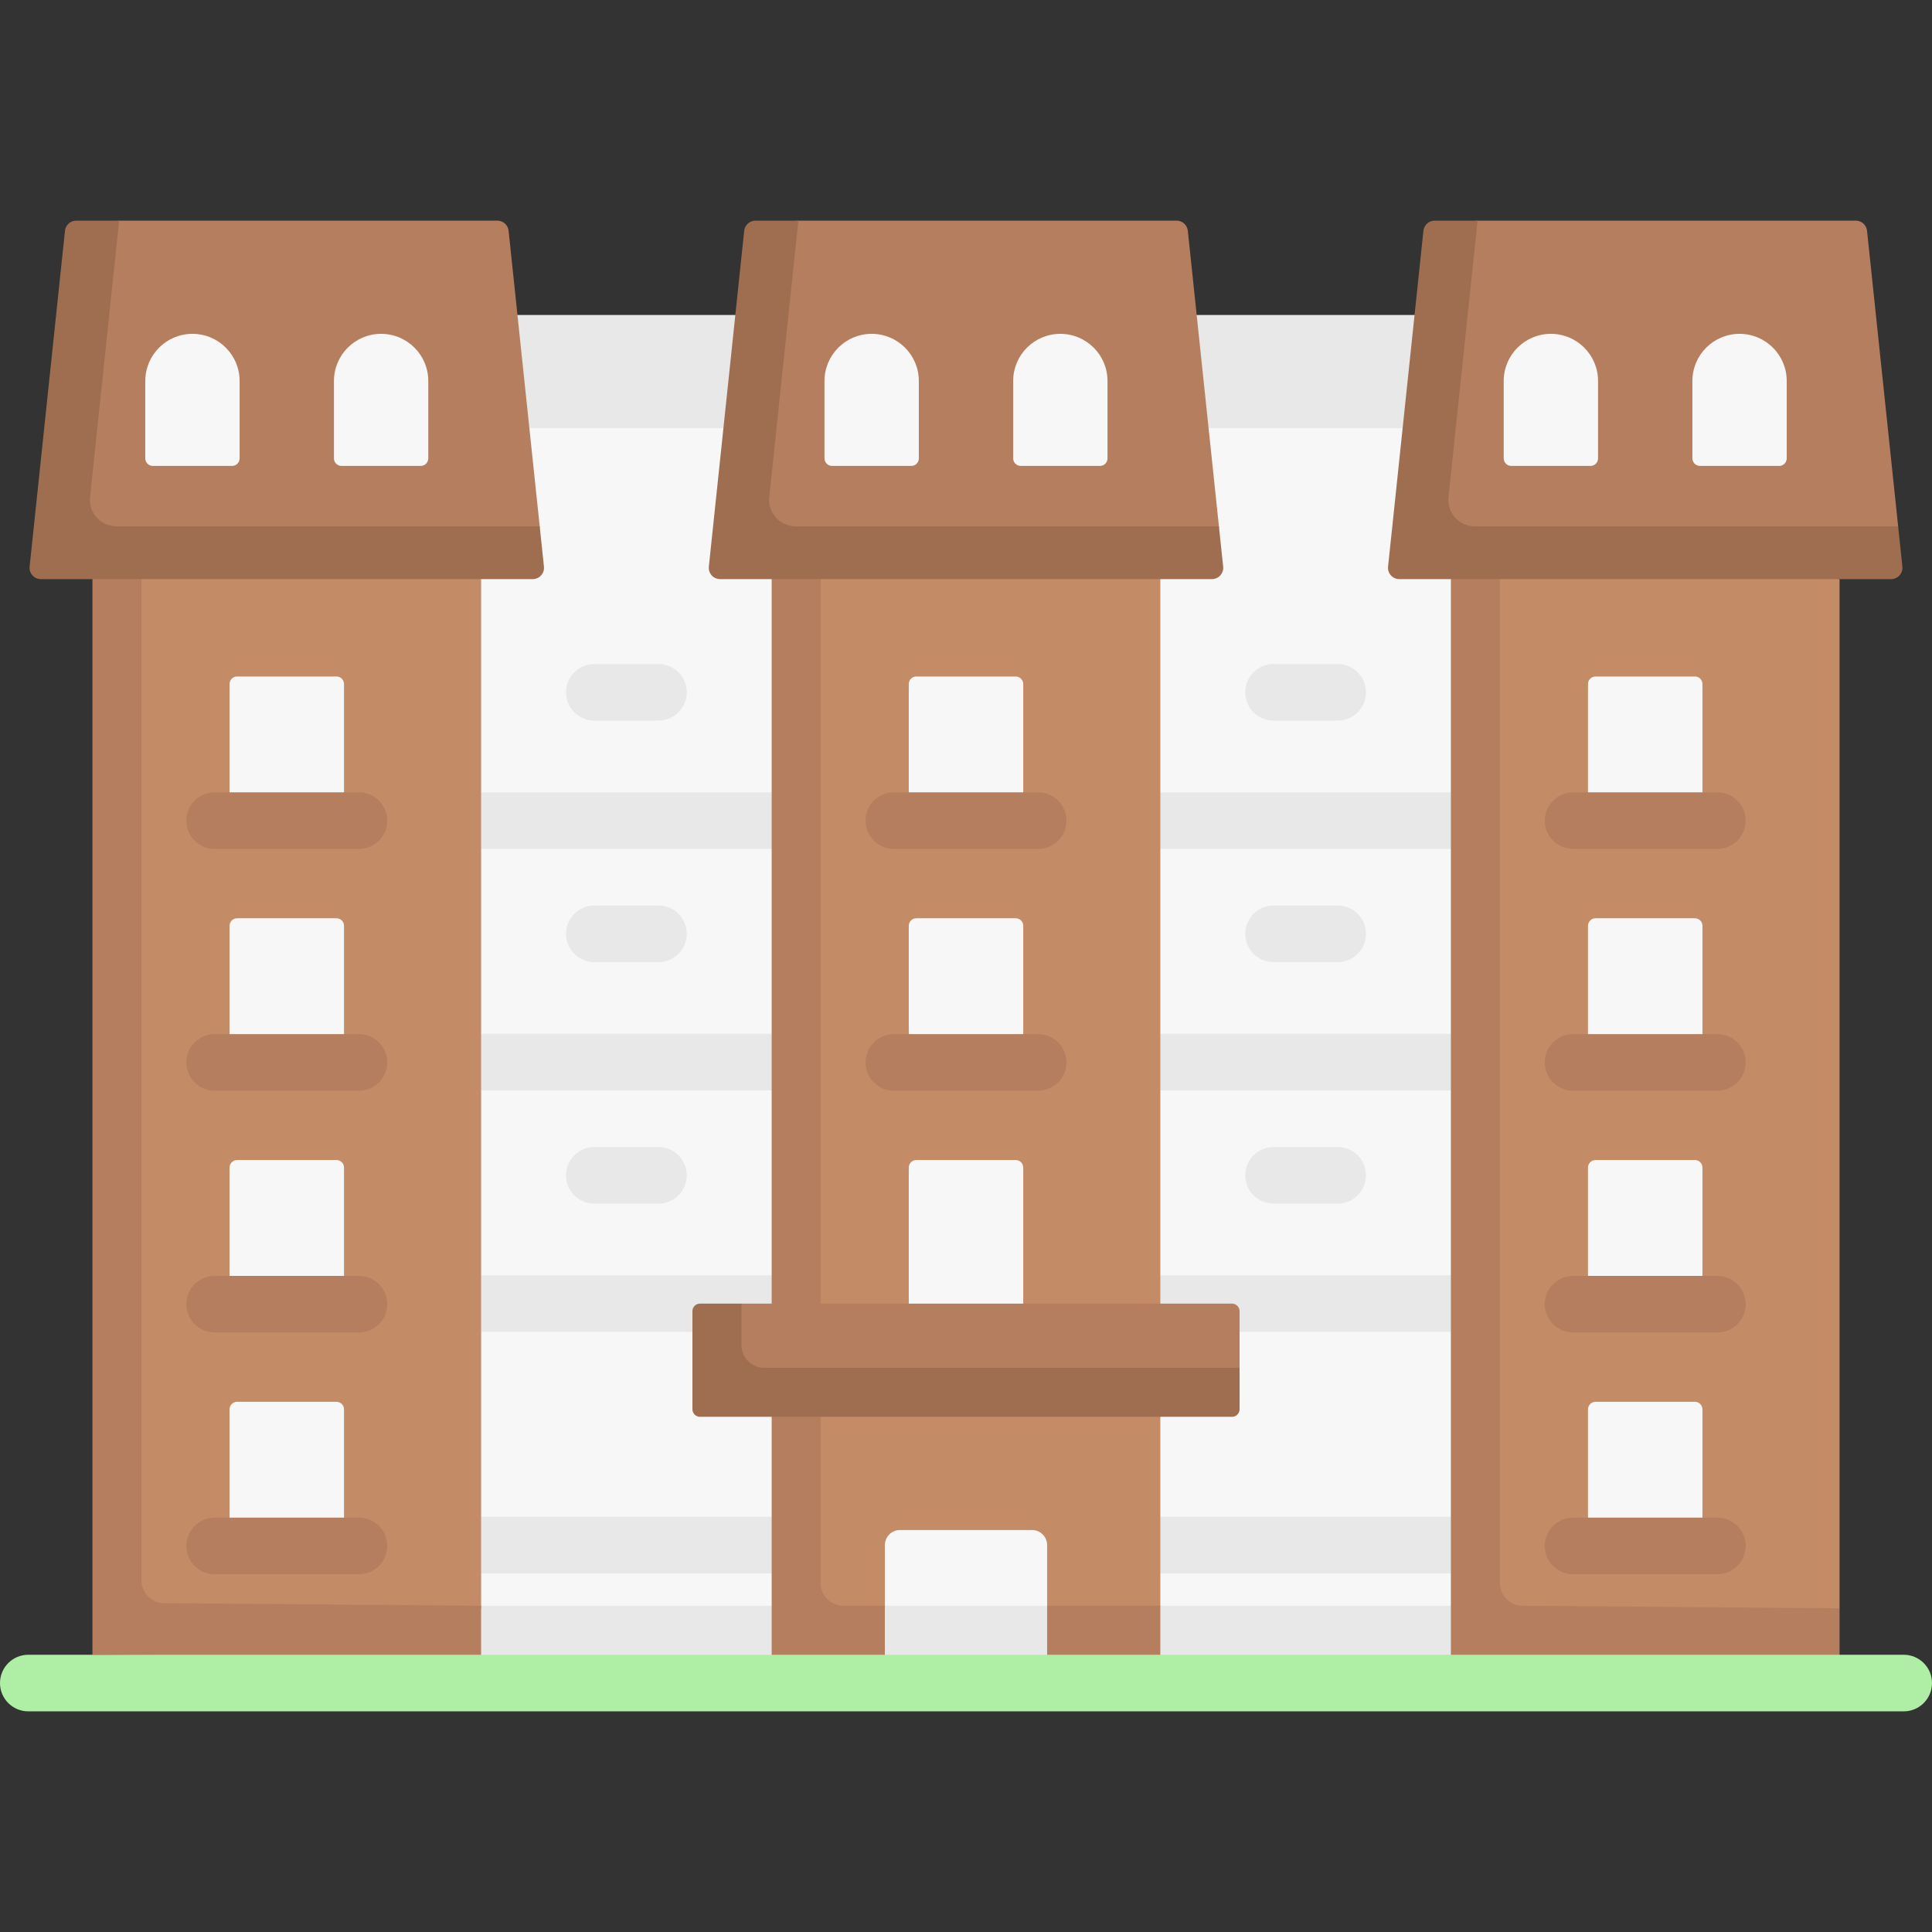 <svg id="Capa_1" enable-background="new 0 0 512 512" height="512" viewBox="0 0 512 512" width="512" xmlns="http://www.w3.org/2000/svg"><rect x="0" y="0" width="512" height="512" fill="#333333" stroke="none"/><g><path d="m117.147 101.472h277.431v337.055h-277.431z" fill="#f8f7f7"/><g><g><path d="m414.615 224.972h-318.615c-4.142 0-7.5-3.358-7.5-7.5s3.358-7.5 7.5-7.5h318.615c4.142 0 7.5 3.358 7.5 7.5s-3.358 7.5-7.5 7.5z" fill="#e8e8e8"/></g><g><path d="m414.615 288.972h-318.615c-4.142 0-7.5-3.358-7.5-7.5s3.358-7.5 7.5-7.5h318.615c4.142 0 7.5 3.358 7.5 7.5s-3.358 7.5-7.5 7.5z" fill="#e8e8e8"/></g><g><path d="m414.615 352.972h-318.615c-4.142 0-7.5-3.358-7.5-7.5s3.358-7.5 7.5-7.5h318.615c4.142 0 7.5 3.358 7.5 7.5s-3.358 7.5-7.5 7.5z" fill="#e8e8e8"/></g><g><path d="m414.615 416.972h-318.615c-4.142 0-7.5-3.358-7.5-7.5s3.358-7.5 7.5-7.5h318.615c4.142 0 7.5 3.358 7.5 7.5s-3.358 7.5-7.5 7.5z" fill="#e8e8e8"/></g></g><path d="m117.15 425.532h277.43v16.422h-277.43z" fill="#e8e8e8"/><g><path d="m307.5 445.697-3.528-9.908 3.528-10.257v-279.284h-97.876v299.449z" fill="#c38c66"/></g><g><path d="m307.5 425.532v20.16h-103v-299.44h13v273.28c0 3.314 2.686 6 6 6z" fill="#b57f5f"/></g><g><path d="m269.167 179.275h-26.333c-1.105 0-2 .895-2 2v36.197h30.333v-36.197c0-1.104-.896-2-2-2z" fill="#f8f7f7"/><path d="m275.128 224.972h-38.257c-4.142 0-7.5-3.358-7.5-7.5s3.358-7.5 7.5-7.5h38.257c4.142 0 7.5 3.358 7.5 7.5s-3.357 7.5-7.5 7.5z" fill="#b57f5f"/><path d="m269.167 243.349h-26.333c-1.105 0-2 .895-2 2v36.197h30.333v-36.197c0-1.105-.896-2-2-2z" fill="#f8f7f7"/><g><path d="m275.128 289.046h-38.257c-4.142 0-7.5-3.358-7.5-7.5s3.358-7.5 7.5-7.5h38.257c4.142 0 7.5 3.358 7.5 7.5s-3.357 7.5-7.5 7.5z" fill="#b57f5f"/></g><path d="m269.167 307.422h-26.333c-1.105 0-2 .895-2 2v36.197l13.598 3.968 16.735-3.968v-36.197c0-1.105-.896-2-2-2z" fill="#f8f7f7"/></g><path d="m386.873 438.472 1.092-285 51.09-7.224 48.445 7.224v272.74l-4.845 13.26z" fill="#c38c66"/><path d="m487.5 426.212v13.26h-103v-286l8.096-4.142 4.904 4.142v266.068c0 3.295 2.657 5.973 5.952 6z" fill="#b57f5f"/><g><path d="m26.873 438.472 1.092-285 51.09-7.224 48.445 7.224v272.74l-4.845 13.26z" fill="#c38c66"/><path d="m127.5 425.532v13.94l-103-1v-285l8.096-4.142 4.904 4.142v265.388c0 3.295 2.657 5.973 5.952 6z" fill="#b57f5f"/></g><g><path d="m449.167 179.275h-26.333c-1.105 0-2 .895-2 2v36.197h30.333v-36.197c0-1.104-.896-2-2-2z" fill="#f8f7f7"/><path d="m455.128 224.972h-38.257c-4.142 0-7.5-3.358-7.5-7.5s3.358-7.5 7.5-7.5h38.257c4.142 0 7.5 3.358 7.5 7.5s-3.357 7.5-7.5 7.5z" fill="#b57f5f"/><path d="m449.167 243.349h-26.333c-1.105 0-2 .895-2 2v36.197h30.333v-36.197c0-1.105-.896-2-2-2z" fill="#f8f7f7"/><g><path d="m455.128 289.046h-38.257c-4.142 0-7.5-3.358-7.5-7.5s3.358-7.5 7.5-7.5h38.257c4.142 0 7.5 3.358 7.5 7.5s-3.357 7.5-7.5 7.5z" fill="#b57f5f"/></g><path d="m449.167 307.422h-26.333c-1.105 0-2 .895-2 2v36.197h30.333v-36.197c0-1.105-.896-2-2-2z" fill="#f8f7f7"/><g><path d="m455.128 353.119h-38.257c-4.142 0-7.5-3.358-7.5-7.5s3.358-7.5 7.5-7.5h38.257c4.142 0 7.5 3.358 7.5 7.5s-3.357 7.5-7.5 7.5z" fill="#b57f5f"/></g><path d="m449.167 371.495h-26.333c-1.105 0-2 .895-2 2v36.197h30.333v-36.197c0-1.104-.896-2-2-2z" fill="#f8f7f7"/><g><path d="m455.128 417.193h-38.257c-4.142 0-7.5-3.358-7.5-7.5s3.358-7.5 7.5-7.5h38.257c4.142 0 7.5 3.358 7.5 7.5s-3.357 7.5-7.5 7.5z" fill="#b57f5f"/></g></g><path d="m273.5 405.472h-35c-2.209 0-4 1.791-4 4v30h43v-30c0-2.209-1.791-4-4-4z" fill="#f8f7f7"/><path d="m234.5 425.532h43v13.94h-43z" fill="#e8e8e8"/><g><path d="m89.167 179.275h-26.334c-1.105 0-2 .895-2 2v36.197h30.333v-36.197c.001-1.104-.895-2-1.999-2z" fill="#f8f7f7"/><path d="m95.128 224.972h-38.256c-4.142 0-7.5-3.358-7.5-7.5s3.358-7.5 7.5-7.5h38.257c4.142 0 7.5 3.358 7.5 7.5s-3.358 7.5-7.501 7.5z" fill="#b57f5f"/><path d="m89.167 243.349h-26.334c-1.105 0-2 .895-2 2v36.197h30.333v-36.197c.001-1.105-.895-2-1.999-2z" fill="#f8f7f7"/><g><path d="m95.128 289.046h-38.256c-4.142 0-7.5-3.358-7.5-7.5s3.358-7.5 7.5-7.5h38.257c4.142 0 7.5 3.358 7.5 7.5s-3.358 7.5-7.501 7.5z" fill="#b57f5f"/></g><path d="m89.167 307.422h-26.334c-1.105 0-2 .895-2 2v36.197h30.333v-36.197c.001-1.105-.895-2-1.999-2z" fill="#f8f7f7"/><g><path d="m95.128 353.119h-38.256c-4.142 0-7.5-3.358-7.5-7.5s3.358-7.5 7.5-7.5h38.257c4.142 0 7.5 3.358 7.5 7.5s-3.358 7.5-7.501 7.5z" fill="#b57f5f"/></g><path d="m89.167 371.495h-26.334c-1.105 0-2 .895-2 2v36.197h30.333v-36.197c.001-1.104-.895-2-1.999-2z" fill="#f8f7f7"/><g><path d="m95.128 417.193h-38.256c-4.142 0-7.5-3.358-7.5-7.5s3.358-7.5 7.5-7.5h38.257c4.142 0 7.5 3.358 7.5 7.5s-3.358 7.5-7.501 7.5z" fill="#b57f5f"/></g></g><g><g><path d="m174.5 190.972h-17c-4.142 0-7.5-3.358-7.5-7.5s3.358-7.5 7.5-7.5h17c4.142 0 7.5 3.358 7.5 7.5s-3.358 7.5-7.5 7.5z" fill="#e8e8e8"/></g><g><path d="m354.5 190.972h-17c-4.142 0-7.5-3.358-7.5-7.5s3.358-7.5 7.5-7.5h17c4.142 0 7.5 3.358 7.5 7.5s-3.358 7.5-7.5 7.5z" fill="#e8e8e8"/></g><g><path d="m174.5 254.972h-17c-4.142 0-7.5-3.358-7.5-7.5s3.358-7.5 7.5-7.5h17c4.142 0 7.5 3.358 7.5 7.5s-3.358 7.5-7.5 7.5z" fill="#e8e8e8"/></g><g><path d="m354.5 254.972h-17c-4.142 0-7.5-3.358-7.5-7.5s3.358-7.5 7.5-7.5h17c4.142 0 7.5 3.358 7.5 7.5s-3.358 7.5-7.5 7.5z" fill="#e8e8e8"/></g><g><path d="m174.5 318.972h-17c-4.142 0-7.5-3.358-7.5-7.5s3.358-7.5 7.5-7.5h17c4.142 0 7.5 3.358 7.5 7.5s-3.358 7.5-7.5 7.5z" fill="#e8e8e8"/></g><g><path d="m354.5 318.972h-17c-4.142 0-7.5-3.358-7.5-7.5s3.358-7.5 7.5-7.5h17c4.142 0 7.5 3.358 7.5 7.5s-3.358 7.5-7.5 7.5z" fill="#e8e8e8"/></g></g><g><path d="m504.5 453.528h-497c-4.142 0-7.5-3.358-7.5-7.5s3.358-7.5 7.5-7.5h497c4.142 0 7.5 3.358 7.5 7.5s-3.358 7.5-7.5 7.5z" fill="#afefa5"/></g><path d="m123 83.472h266v30h-266z" fill="#e8e8e8"/><g><path d="m131.799 58.472h-100.219l-10.422 1.314c-1.535 0-2.823 1.159-2.984 2.686l-6.672 84.81c-.186 1.771 1.202 3.314 2.984 3.314l124.927 1.651c1.781 0 3.17-1.543 2.984-3.314l.63-9.462-8.244-78.313c-.161-1.526-1.449-2.686-2.984-2.686z" fill="#b57f5f"/><path d="m144.15 150.162c.19 1.77-1.2 3.31-2.98 3.31h-130.34c-1.78 0-3.17-1.54-2.98-3.31l9.37-89c.16-1.53 1.45-2.69 2.98-2.69h11.38l-7.716 73.267c-.435 4.133 2.805 7.733 6.962 7.733l112.2-.001z" fill="#9f6e50"/></g><g><path d="m311.799 58.472h-100.219l-10.422 1.314c-1.535 0-2.823 1.159-2.984 2.686l-6.672 84.81c-.186 1.771 1.202 3.314 2.984 3.314l124.927 1.651c1.781 0 3.17-1.543 2.984-3.314l.63-9.462-8.243-78.313c-.162-1.526-1.449-2.686-2.985-2.686z" fill="#b57f5f"/><path d="m324.15 150.162c.19 1.77-1.2 3.31-2.98 3.31h-130.34c-1.78 0-3.17-1.54-2.98-3.31l9.37-89c.16-1.53 1.45-2.69 2.98-2.69h11.38l-7.716 73.267c-.435 4.133 2.805 7.733 6.962 7.733l112.2-.001z" fill="#9f6e50"/></g><g><path d="m491.799 58.472h-100.219l-10.422 1.314c-1.535 0-2.823 1.159-2.984 2.686l-6.672 84.81c-.186 1.771 1.202 3.314 2.984 3.314l124.927 1.651c1.781 0 3.17-1.543 2.984-3.314l.63-9.462-8.243-78.313c-.162-1.526-1.449-2.686-2.985-2.686z" fill="#b57f5f"/><path d="m504.15 150.162c.19 1.77-1.2 3.31-2.98 3.31h-130.34c-1.78 0-3.17-1.54-2.98-3.31l9.37-89c.16-1.53 1.45-2.69 2.98-2.69h11.38l-7.716 73.267c-.435 4.133 2.805 7.733 6.962 7.733l112.2-.001z" fill="#9f6e50"/></g><g fill="#f8f7f7"><g><path d="m231 88.472c-6.904 0-12.5 5.596-12.5 12.5v20.5c0 1.105.895 2 2 2h21c1.105 0 2-.895 2-2v-20.5c0-6.903-5.596-12.5-12.5-12.5z"/><path d="m281 88.472c-6.904 0-12.5 5.596-12.5 12.5v20.5c0 1.105.895 2 2 2h21c1.105 0 2-.895 2-2v-20.5c0-6.903-5.596-12.5-12.5-12.5z"/></g><g><path d="m411 88.472c-6.904 0-12.5 5.596-12.5 12.5v20.5c0 1.105.895 2 2 2h21c1.105 0 2-.895 2-2v-20.5c0-6.903-5.596-12.5-12.5-12.5z"/><path d="m461 88.472c-6.904 0-12.5 5.596-12.5 12.5v20.5c0 1.105.895 2 2 2h21c1.105 0 2-.895 2-2v-20.5c0-6.903-5.596-12.5-12.5-12.5z"/></g><g><path d="m51 88.472c-6.904 0-12.5 5.596-12.5 12.5v20.5c0 1.105.895 2 2 2h21c1.105 0 2-.895 2-2v-20.5c0-6.903-5.596-12.5-12.5-12.5z"/><path d="m101 88.472c-6.904 0-12.5 5.596-12.5 12.5v20.5c0 1.105.895 2 2 2h21c1.105 0 2-.895 2-2v-20.5c0-6.903-5.596-12.5-12.5-12.5z"/></g></g><path d="m325.422 374.376-138.972-.018c-1.105 0-2-.895-2-2l-.092-22.716c0-1.105.895-2 2-2l10.142-2.17h130c1.105 0 2 .895 2 2v15l-1.078 9.904c0 1.105-.895 2-2 2z" fill="#b57f5f"/><path d="m328.5 362.472v11c0 1.1-.9 2-2 2h-141c-1.1 0-2-.9-2-2v-26c0-1.1.9-2 2-2h11v11c0 3.314 2.686 6 6 6z" fill="#9f6e50"/></g></svg>